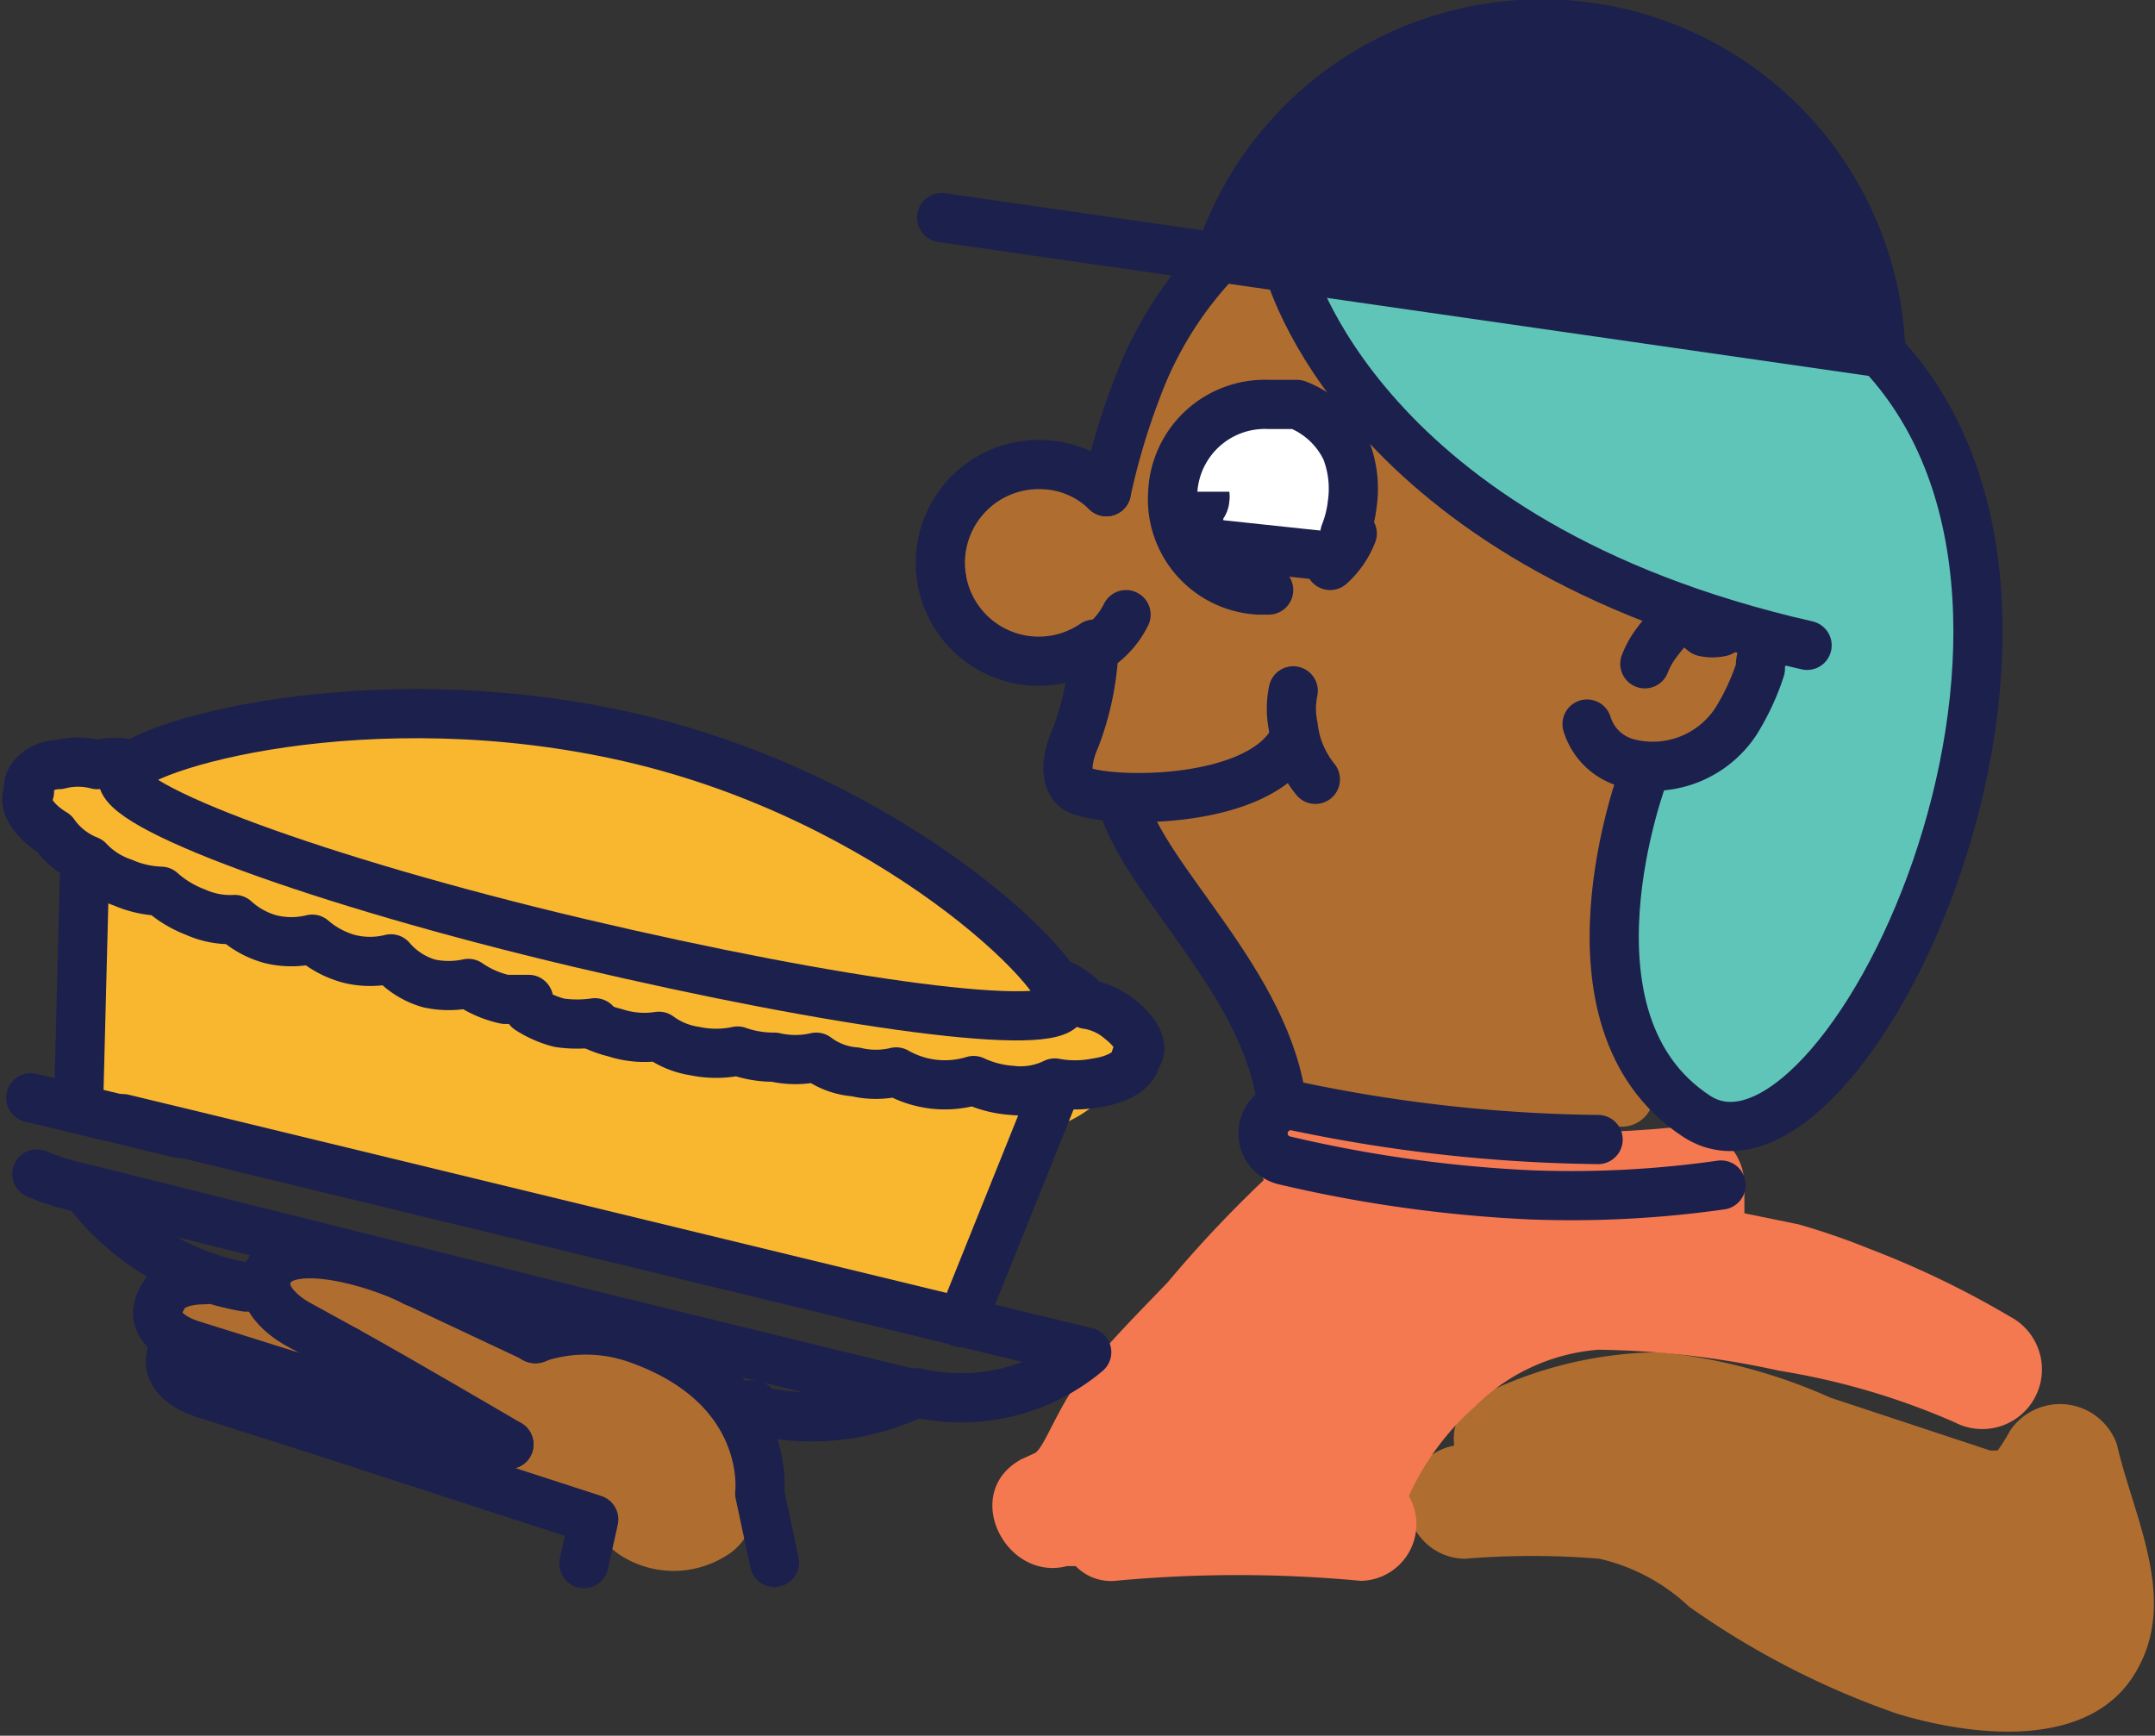 <svg xmlns="http://www.w3.org/2000/svg" viewBox="0 0 17.53 14.12"><rect x="0" y="0" width="17.53" height="14.12" fill="#333333" stroke="none"/><defs><style>.cls-1{fill:#af6e30;}.cls-2{fill:#f9b730;}.cls-3{fill:#f47951;}.cls-4{fill:none;}.cls-4,.cls-8{stroke:#1c204d;stroke-linecap:round;stroke-linejoin:round;stroke-width:0.4px;}.cls-5{fill:#60c5b9;}.cls-6{fill:#fff;}.cls-7,.cls-8{fill:#1c204d;}</style></defs><g id="Layer_2" data-name="Layer 2"><g id="Layer_2-2" data-name="Layer 2"><path class="cls-1" d="M17.22,11.75a.49.49,0,0,0-.87-.11,1.4,1.4,0,0,1-.1.16l-.06,0-1.3-.43A4.48,4.48,0,0,0,13.5,11a3.33,3.33,0,0,0-1.45.35.39.39,0,0,0-.22.41.46.46,0,0,0-.38.45.47.47,0,0,0,.47.47,6.61,6.61,0,0,1,1.09,0,1.58,1.58,0,0,1,.73.39,6.77,6.77,0,0,0,1.69.87c.59.18,1.53.3,1.92-.3S17.36,12.36,17.22,11.75Z"/><path class="cls-1" d="M4.52,10.89a.45.45,0,0,0-.3.12,5.29,5.29,0,0,1-1.08-.62s0,0-.06,0L3,10.25l0,0-.11-.08h0a.3.3,0,0,0-.18-.06.41.41,0,0,0-.19,0,.35.35,0,0,0-.16.08.49.49,0,0,0-.12.13l-.05.12s0,0,0,.06h0L2,10.41a.48.48,0,0,0-.69.54c.06.39.48.44.79.47l.95.11h.05a5.76,5.76,0,0,0,1.39.61.35.35,0,0,0,.11.1c.15.08.28.31.46.42a.8.8,0,0,0,.84,0,.47.47,0,0,0,.22-.53A1.63,1.63,0,0,0,4.52,10.89Z"/><path class="cls-2" d="M8.65,8.07c-.24,0-.44-.33-.6-.49A5.29,5.29,0,0,0,7.35,7a6.49,6.49,0,0,0-1.68-.8A9.85,9.85,0,0,0,1.52,6a.55.55,0,0,0-.36.19l-.26,0C.41,6.08,0,6.77.54,7l.18.11c0,.51-.07,1.06-.1,1.57s.49.57.76.37A29.47,29.47,0,0,1,4.29,10c.53.16,1.07.29,1.61.4a3.56,3.56,0,0,1,1.36.39.48.48,0,0,0,.65-.17,2.71,2.71,0,0,0,.48-1.4v0A1.15,1.15,0,0,0,8.89,9,.48.48,0,0,0,8.65,8.07Z"/><path class="cls-3" d="M16.35,10.71a7.49,7.49,0,0,0-1.14-.55,5.66,5.66,0,0,0-.58-.2l-.44-.09c0-.08,0-.16,0-.23a.48.48,0,0,0-.47-.48A8.82,8.82,0,0,1,10.83,9a.46.46,0,0,0-.55.6,10,10,0,0,0-.78.83c-.23.24-.47.48-.68.74s-.32.6-.4.65h0l-.11.05c-.5.27-.13,1,.37.87l.07,0a.4.4,0,0,0,.32.12,10.68,10.68,0,0,1,2,0,.46.46,0,0,0,.39-.69,2.17,2.17,0,0,1,.54-.73,1.6,1.6,0,0,1,1-.46,7.2,7.2,0,0,1,1.47.17,5.88,5.88,0,0,1,1.43.42A.48.48,0,0,0,16.35,10.71Z"/></g><g id="Layer_1-2" data-name="Layer 1"><line class="cls-4" x1="0.64" y1="8.96" x2="0.69" y2="7"/><line class="cls-4" x1="7.82" y1="10.76" x2="8.58" y2="8.87"/><path class="cls-4" d="M8.65,8.17c-.05.24-1.82,0-3.94-.5S.92,6.55,1,6.31,3,5.51,5.13,6,8.71,7.93,8.65,8.17Z"/><path class="cls-4" d="M1.08,6.22a.6.6,0,0,0-.29,0,.61.61,0,0,0-.31,0c-.17,0-.28.14-.24.22h0c-.06.06,0,.22.2.34A.62.62,0,0,0,.72,7,.68.68,0,0,0,1,7.18a.84.84,0,0,0,.31.07.9.9,0,0,0,.28.17.69.69,0,0,0,.32.06.71.71,0,0,0,.29.16.71.71,0,0,0,.34,0,.76.76,0,0,0,.3.16.7.7,0,0,0,.34,0A.64.64,0,0,0,3.49,8a.75.75,0,0,0,.32,0,.84.84,0,0,0,.3.13l.19,0"/><path class="cls-4" d="M8.61,8a.55.55,0,0,1,.23.17.54.54,0,0,1,.28.13c.14.11.19.24.12.3h0a0,0,0,0,1,0,0c0,.08-.11.18-.33.21a.89.89,0,0,1-.33,0,.63.63,0,0,1-.35.06.88.88,0,0,1-.31-.08.8.8,0,0,1-.63-.07.71.71,0,0,1-.33,0,.6.6,0,0,1-.32-.12.75.75,0,0,1-.34,0A.88.88,0,0,1,6,8.55a.84.84,0,0,1-.35,0,.65.65,0,0,1-.29-.12A.77.77,0,0,1,5,8.4a.85.85,0,0,1-.17-.06"/><path class="cls-4" d="M4.3,8.21a.84.84,0,0,0,.25.11,1,1,0,0,0,.29,0"/><path class="cls-4" d="M4.35,10.89a1.26,1.26,0,0,1,.83,0c1.11.39,1,1.26,1,1.26l.12.56"/><path class="cls-4" d="M3.36,10.42l1,.47"/><path class="cls-4" d="M4.14,11.75s-.92-.54-1.32-.76"/><path class="cls-4" d="M3.36,10.42c-.32-.16-1-.35-1.16-.1s.22.45.22.45l.4.22"/><path class="cls-4" d="M3.38,10.43h0"/><path class="cls-4" d="M2.42,11.21l-.86-.27s-.4-.11-.24-.38c.05-.11.19-.15.35-.15"/><path class="cls-4" d="M4.14,11.75l-1.72-.54"/><path class="cls-4" d="M2.52,11.61l-.85-.27s-.4-.11-.25-.38"/><path class="cls-4" d="M2.52,11.61l2.31.75-.08.36"/><path class="cls-4" d="M1,9.1l.54.13L8.84,11a1.59,1.59,0,0,1-1.38.33"/><line class="cls-4" x1="0.25" y1="8.93" x2="1.46" y2="9.22"/><path class="cls-4" d="M6.1,11.46a1.94,1.94,0,0,0,1.33-.12l-2.74-.67-4-1A2.19,2.19,0,0,1,.3,9.55"/><path class="cls-4" d="M6,11.43l.13,0"/><path class="cls-4" d="M.74,9.73A2.06,2.06,0,0,0,2,10.47l.14,0"/><path class="cls-5" d="M16.05,5.43A1.31,1.31,0,0,0,16,4.32c0-.11-.1-.21-.15-.32a1.94,1.94,0,0,0-.34-.71v0a.4.4,0,0,0-.29-.37.72.72,0,0,0-.29,0l-.17,0a.54.54,0,0,0-.28,0L14,2.69a3.19,3.19,0,0,0-.6-.12,1.1,1.1,0,0,1-.48-.07.34.34,0,0,0-.43,0c-.23-.07-.45-.16-.67-.24a.44.44,0,0,0-.16-.06.37.37,0,0,0-.41.16l-.12-.14c-.16-.22-.55-.1-.46.2a2.58,2.58,0,0,0,.71,1,4.45,4.45,0,0,0,1.12.81c.43.23.87.45,1.31.65a4.75,4.75,0,0,0,.63.23c0,.12,0,.24-.07.36a1.87,1.87,0,0,1-.15.32A.54.54,0,0,0,14,6a1.14,1.14,0,0,0-.2.23.38.38,0,0,0-.43.17,2.18,2.18,0,0,0-.19.91,1.64,1.64,0,0,0,.07.93A1.73,1.73,0,0,0,13.8,9c.32.19.7-.08.93-.29A4.39,4.39,0,0,0,15.64,7,4.26,4.26,0,0,0,16.05,5.43Z"/><path class="cls-1" d="M13.42,8.78a1.8,1.8,0,0,1-.32-1.13,3.67,3.67,0,0,1,.18-1.54h0A.8.8,0,0,0,14,5.82h0a.45.45,0,0,0,.29-.21A.4.4,0,0,0,14.07,5h-.15l0,0a.94.94,0,0,0-.23-.1.82.82,0,0,0-.27,0h-.05a20.5,20.5,0,0,0-1.8-1.09l-.37-.41a2.79,2.79,0,0,1-.45-.63c-.13-.27-.25-.58-.6-.57s-.52.4-.65.66a4.86,4.86,0,0,0-.33.9,1.46,1.46,0,0,0-.07.4A.23.23,0,0,1,9,4.06a1.09,1.09,0,0,0-.17-.13.51.51,0,0,0-.21-.1.78.78,0,0,0-.22,0,1.43,1.43,0,0,0-.16,0l-.12.06h0A.61.61,0,0,0,8,4a.6.6,0,0,0-.09.13l-.05.09s0,.09,0,.13a.77.77,0,0,0,0,.34.29.29,0,0,0,0,.09A.91.91,0,0,0,7.87,5a.61.61,0,0,0,.1.14l0,0,.13.1.1,0,.1,0a.81.81,0,0,0,.41,0,.42.42,0,0,0,.16,0H9c0,.2-.08.4-.13.6s-.19.49.08.55c0,0,.37.13.39.16a.35.35,0,0,0,0,.17.79.79,0,0,0,.18.31,5.52,5.52,0,0,1,.4.66c.07.14.14.28.2.43a4.84,4.84,0,0,0,.18.49c.22.39.7.37,1.09.43l1.18.17A.57.57,0,0,0,13,9.14l.08,0A.26.26,0,0,0,13.42,8.78Z"/><path class="cls-6" d="M11.07,3.85A.35.35,0,0,0,11,3.71a.61.61,0,0,0-.22-.23l-.06,0-.17-.06h-.07l-.17,0a.67.67,0,0,0-.5.21.57.57,0,0,0-.1.13s0,0,0,0a.61.61,0,0,0,0,.12v0a.59.59,0,0,0,0,.13s0,.09,0,.13,0,0,0,0a.4.4,0,0,0,.48.26l.15-.08,0,0a.38.38,0,0,0,.28.11.46.46,0,0,0,.23-.06l0,0,.1-.07a.53.53,0,0,0,.13-.27A.49.49,0,0,0,11.07,3.85Z"/><path class="cls-4" d="M12.91,5.89a.47.47,0,0,0,.34.32.81.81,0,0,0,.87-.34l0,0a1.93,1.93,0,0,0,.2-.43c0-.05,0-.1.05-.15"/><path class="cls-4" d="M9,4a5.69,5.69,0,0,1,.25-.84,3.07,3.07,0,0,1,2.94-2,4,4,0,0,1,.7.05"/><path class="cls-4" d="M10.43,9C10.32,8,9.3,7.16,9.13,6.52"/><path class="cls-4" d="M9,4a.77.77,0,0,0-.51-.22A.8.8,0,1,0,8.9,5.24,2.32,2.32,0,0,1,8.75,6s-.14.29,0,.41,1.44.17,1.76-.37"/><path class="cls-4" d="M10.7,6.34a.83.83,0,0,1-.18-.43.7.7,0,0,1,0-.29"/><path class="cls-4" d="M13.68,5a1.71,1.71,0,0,0-.22.25.71.71,0,0,0-.08.15"/><path class="cls-4" d="M14,5.14a.32.32,0,0,1-.14,0A.45.45,0,0,1,13.74,5"/><path class="cls-4" d="M14,9.64a8.64,8.64,0,0,1-1.55.08,10.9,10.9,0,0,1-2-.28A.22.22,0,0,1,10.55,9,12.53,12.53,0,0,0,13,9.27"/><path class="cls-4" d="M9.16,5a.69.69,0,0,1-.27.29"/><path class="cls-4" d="M10.32,4.8h-.08A.74.74,0,0,1,9.54,4a.75.75,0,0,1,.78-.71l.23,0a.73.73,0,0,1,.4.37A.87.87,0,0,1,11,4.1a.94.94,0,0,1-.06.24"/><path class="cls-4" d="M11,4.34a.68.68,0,0,1-.18.26"/><line class="cls-4" x1="10.86" y1="4.53" x2="9.64" y2="4.4"/><path class="cls-7" d="M10,4.08A.3.3,0,0,0,10,4L9.88,4l-.09,0H9.73a.14.14,0,0,0-.1.05l0,0a.25.25,0,0,0,0,.12h0a.11.11,0,0,0,0,.08.12.12,0,0,0,0,.08.18.18,0,0,0,.07,0,.15.15,0,0,0,.09,0h.06l.1,0,0,0a.36.36,0,0,0,0-.11h0A.29.29,0,0,0,10,4.08Z"/><path class="cls-8" d="M9.92,2.09a2.76,2.76,0,0,1,5.38.78L7.66,1.77"/><path class="cls-4" d="M10.48,2.17s.57,2.25,4.22,3.08"/><path class="cls-4" d="M13.37,6.3s-.76,2,.43,2.78S17.31,5,15.3,2.87"/></g></g></svg>